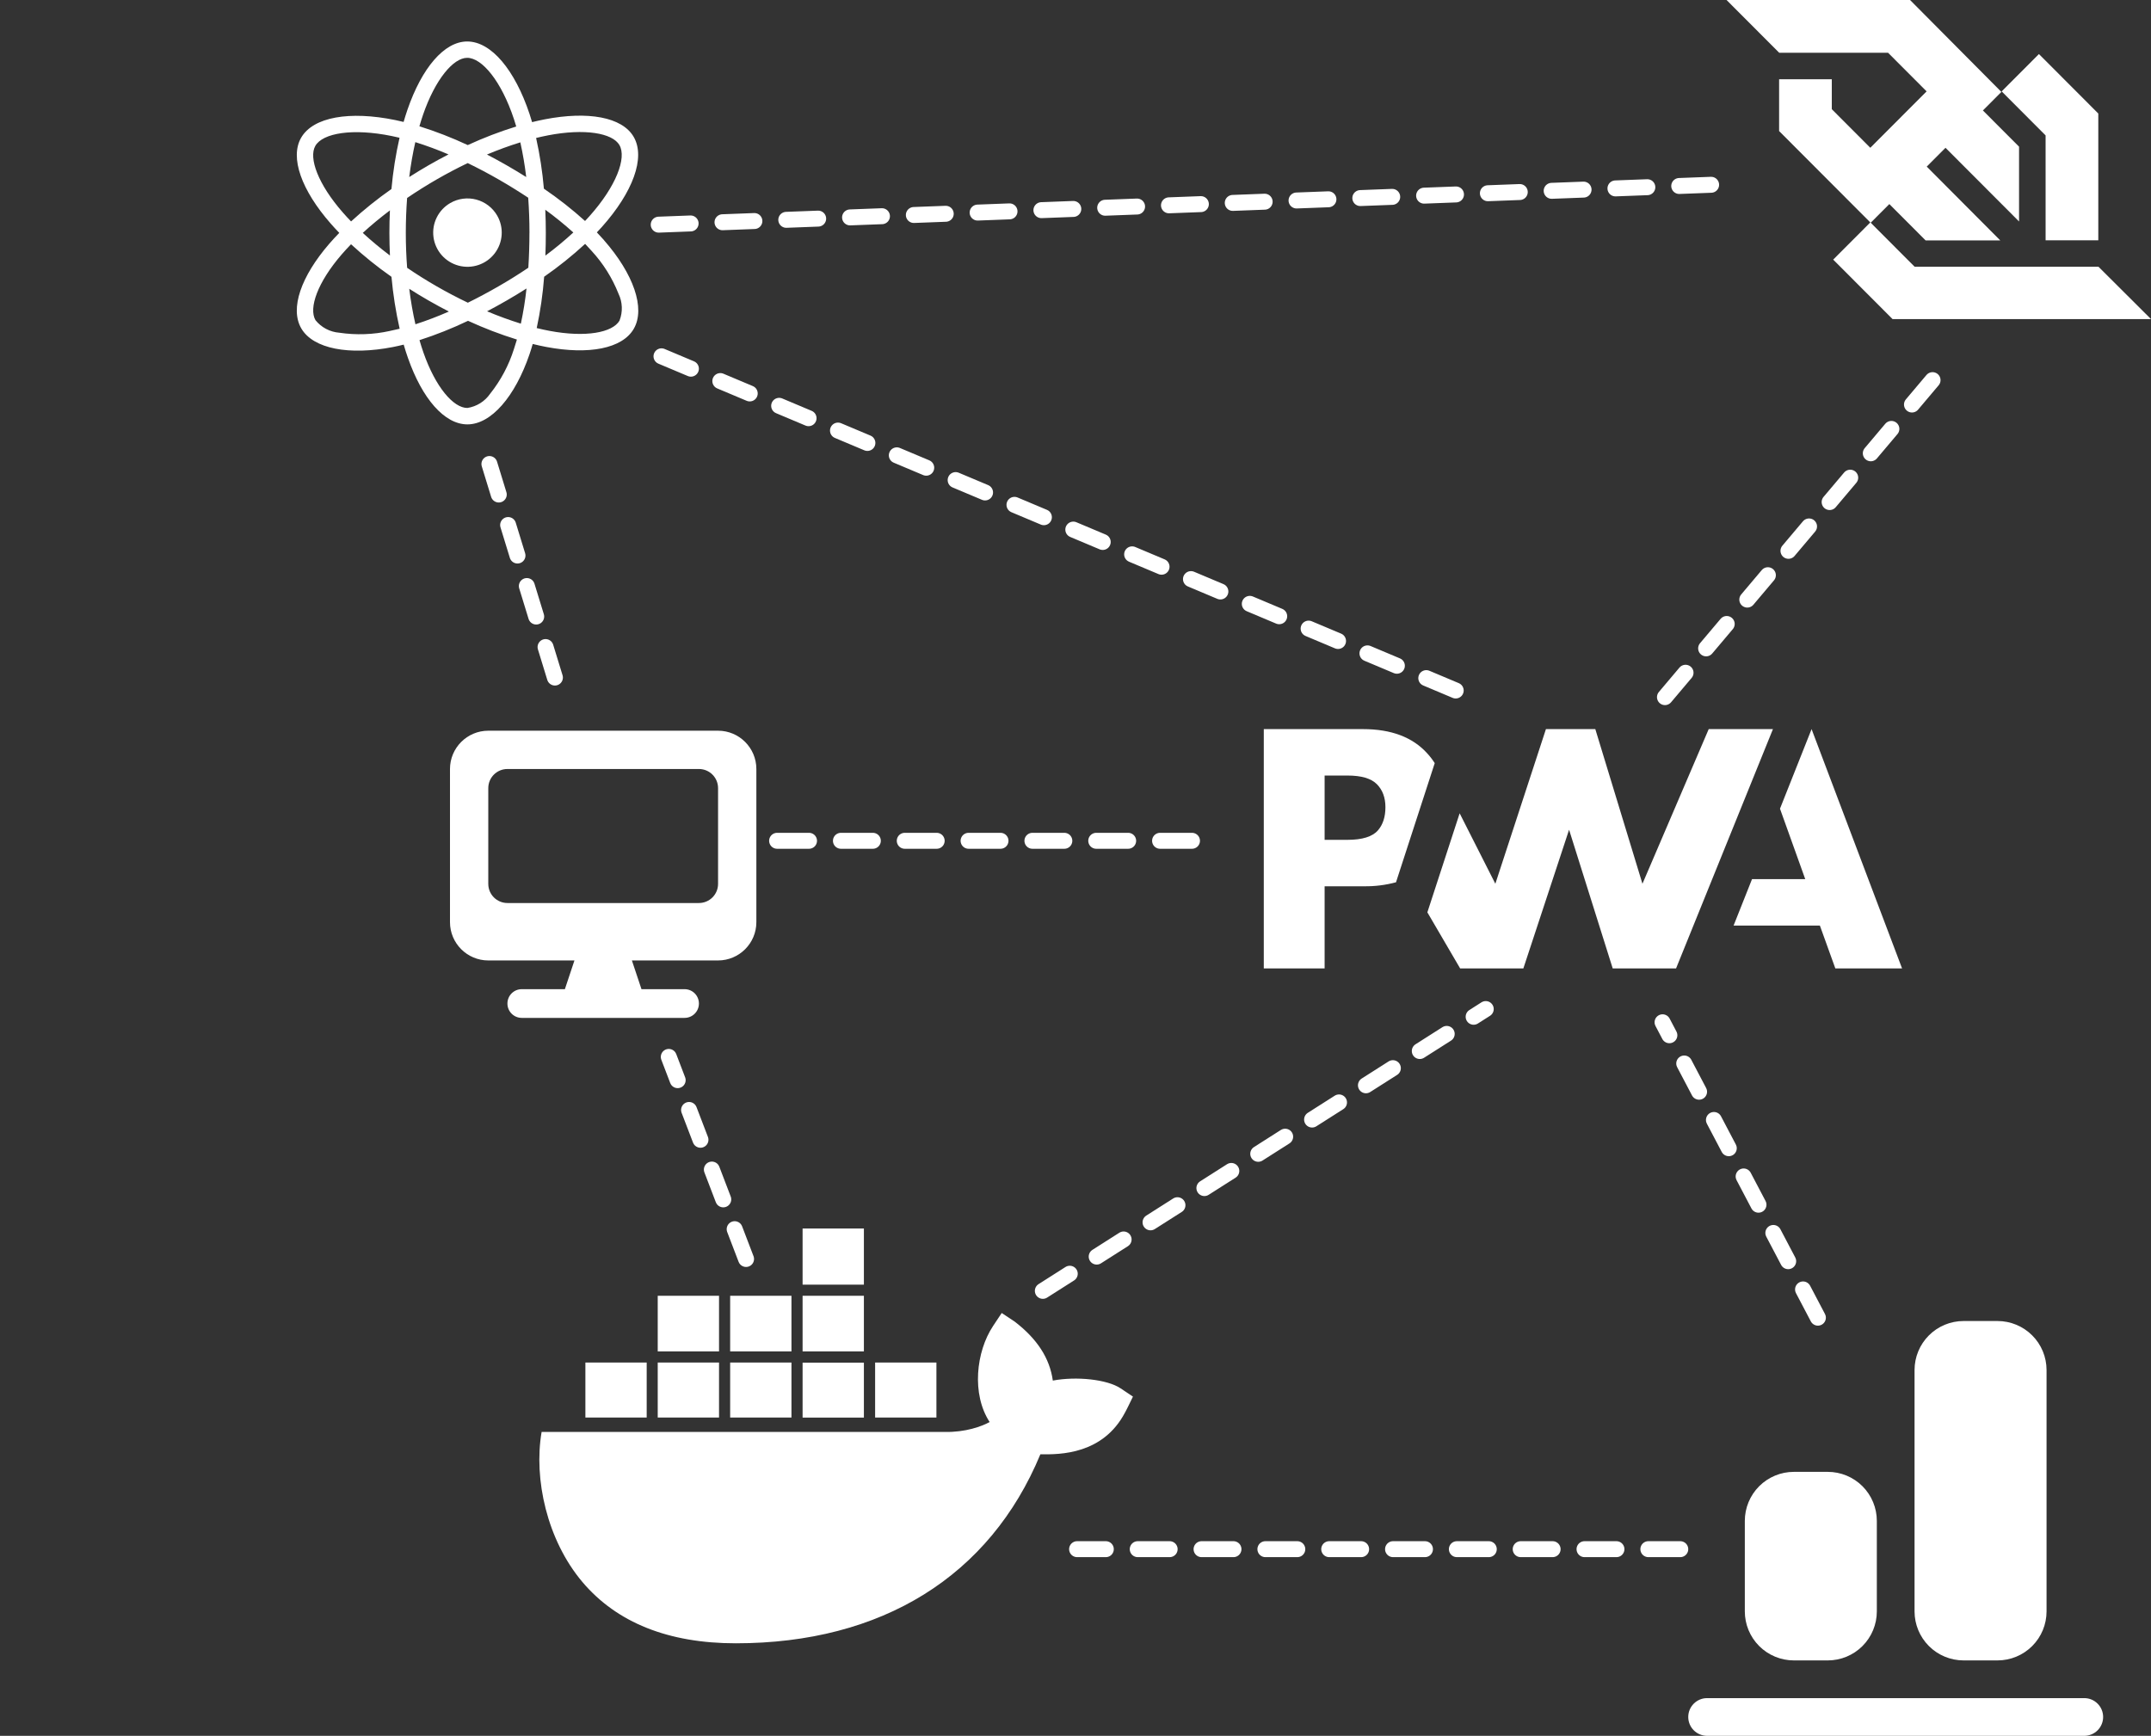 <svg width="674" height="544" viewBox="0 0 674 544" fill="none" xmlns="http://www.w3.org/2000/svg">
<rect x="0" y="0" width="674" height="544" fill="#333333" stroke="none"/>
<path d="M641.273 429.364C641.273 425.289 639.654 421.381 636.773 418.5C633.892 415.619 629.984 414 625.909 414H615.273C611.198 414 607.29 415.619 604.409 418.5C601.528 421.381 599.909 425.289 599.909 429.364V505C599.909 509.075 601.528 512.982 604.409 515.864C607.29 518.745 611.198 520.364 615.273 520.364H625.909C629.984 520.364 633.892 518.745 636.773 515.864C639.654 512.982 641.273 509.075 641.273 505V429.364ZM588.091 476.636C588.091 472.562 586.472 468.654 583.591 465.773C580.71 462.891 576.802 461.273 572.727 461.273H562.091C560.073 461.273 558.076 461.67 556.211 462.442C554.347 463.214 552.654 464.346 551.227 465.773C549.801 467.199 548.669 468.893 547.897 470.757C547.125 472.621 546.727 474.619 546.727 476.636V505C546.727 507.018 547.125 509.015 547.897 510.879C548.669 512.743 549.801 514.437 551.227 515.864C552.654 517.29 554.347 518.422 556.211 519.194C558.076 519.966 560.073 520.364 562.091 520.364H572.727C576.802 520.364 580.71 518.745 583.591 515.864C586.472 512.982 588.091 509.075 588.091 505V476.636ZM653.091 532.182C654.658 532.182 656.161 532.804 657.269 533.913C658.377 535.021 659 536.524 659 538.091C659 539.658 658.377 541.161 657.269 542.269C656.161 543.377 654.658 544 653.091 544H534.909C533.342 544 531.839 543.377 530.731 542.269C529.623 541.161 529 539.658 529 538.091C529 536.524 529.623 535.021 530.731 533.913C531.839 532.804 533.342 532.182 534.909 532.182H653.091Z" fill="white"/>
<path d="M141.105 63.621C139.266 64.681 137.783 66.261 136.844 68.162C135.904 70.063 135.551 72.198 135.829 74.299C136.106 76.4 137.002 78.372 138.403 79.965C139.804 81.558 141.646 82.7 143.698 83.249C145.75 83.797 147.918 83.726 149.93 83.044C151.941 82.363 153.704 81.102 154.997 79.421C156.29 77.74 157.054 75.714 157.193 73.599C157.332 71.485 156.839 69.377 155.777 67.542C155.071 66.323 154.132 65.255 153.013 64.399C151.894 63.542 150.617 62.914 149.255 62.55C147.892 62.186 146.471 62.093 145.073 62.277C143.675 62.461 142.326 62.918 141.105 63.621ZM189.252 75.246C188.539 74.441 187.796 73.635 187.022 72.828C187.569 72.255 188.099 71.682 188.611 71.109C198.267 60.286 202.343 49.43 198.566 42.903C194.945 36.646 184.173 34.78 170.689 37.398C169.36 37.658 168.039 37.95 166.725 38.276C166.473 37.411 166.206 36.551 165.922 35.696C161.335 21.942 153.944 13 146.393 13C139.15 13 132.15 21.382 127.685 34.348C127.247 35.627 126.84 36.916 126.466 38.215C125.586 37.999 124.705 37.801 123.82 37.62C109.593 34.706 98.141 36.624 94.362 43.154C90.748 49.417 94.528 59.651 103.553 69.983C104.444 71.006 105.365 72.006 106.313 72.983C105.198 74.127 104.141 75.275 103.157 76.412C94.349 86.597 90.786 96.666 94.394 102.902C98.12 109.341 109.419 111.441 123.17 108.749C124.285 108.528 125.393 108.28 126.495 108.004C126.898 109.41 127.344 110.803 127.832 112.186C132.278 124.888 139.238 133 146.457 133C153.91 133 161.383 124.285 165.909 111.049C166.267 110.003 166.604 108.914 166.925 107.799C168.352 108.154 169.785 108.468 171.224 108.741C184.475 111.241 194.993 109.274 198.593 103.035C202.311 96.591 198.478 85.781 189.244 75.262L189.252 75.246ZM98.813 45.708C101.132 41.689 110.499 40.12 122.782 42.636C123.567 42.798 124.369 42.976 125.19 43.17C123.99 48.463 123.144 53.83 122.657 59.234C118.224 62.345 113.998 65.738 110.005 69.394C109.125 68.486 108.269 67.557 107.437 66.605C99.68 57.759 96.636 49.481 98.813 45.708ZM122.186 80.073C119.115 77.754 116.261 75.376 113.672 72.988C116.261 70.613 119.115 68.246 122.178 65.933C122.067 68.29 122.013 70.648 122.015 73.007C122.016 75.366 122.073 77.721 122.186 80.073ZM122.186 103.713C116.973 104.869 111.592 105.058 106.311 104.271C104.863 104.158 103.454 103.751 102.17 103.073C100.886 102.396 99.756 101.463 98.848 100.332C96.66 96.548 99.519 88.465 107.051 79.753C107.998 78.66 108.979 77.593 109.994 76.55C113.987 80.225 118.22 83.632 122.665 86.749C123.158 92.226 124.014 97.664 125.227 103.027C124.221 103.278 123.209 103.504 122.191 103.705L122.186 103.713ZM164.885 55.483C162.868 54.214 160.826 52.987 158.759 51.8C156.724 50.633 154.667 49.509 152.586 48.427C156.151 46.93 159.658 45.654 163.042 44.614C163.84 48.203 164.456 51.831 164.887 55.483H164.885ZM132.54 36.002C136.365 24.896 142.028 18.123 146.393 18.123C151.042 18.123 157.093 25.433 161.033 37.307C161.29 38.081 161.532 38.86 161.76 39.642C156.572 41.248 151.495 43.194 146.564 45.468C141.654 43.166 136.593 41.198 131.417 39.576C131.763 38.378 132.138 37.189 132.543 36.008L132.54 36.002ZM130.133 44.542C133.663 45.65 137.135 46.935 140.535 48.392C136.323 50.561 132.222 52.923 128.231 55.48C128.707 51.661 129.349 47.995 130.135 44.55L130.133 44.542ZM128.231 90.501C130.223 91.773 132.244 92.999 134.295 94.179C136.387 95.379 138.506 96.53 140.653 97.632C137.23 99.141 133.732 100.474 130.173 101.626C129.37 98.125 128.72 94.403 128.234 90.509L128.231 90.501ZM161.041 109.378C159.441 114.46 156.918 119.204 153.597 123.375C152.776 124.569 151.718 125.583 150.488 126.354C149.259 127.124 147.884 127.635 146.449 127.855C142.071 127.855 136.48 121.347 132.679 110.486C132.232 109.201 131.82 107.905 131.443 106.598C136.645 104.924 141.726 102.9 146.653 100.54C151.625 102.83 156.742 104.791 161.972 106.411C161.686 107.407 161.377 108.396 161.043 109.376L161.041 109.378ZM163.218 101.434C159.794 100.367 156.239 99.081 152.62 97.562C154.66 96.495 156.711 95.364 158.772 94.171C160.896 92.948 162.965 91.695 164.978 90.411C164.576 94.114 163.984 97.794 163.205 101.437L163.218 101.434ZM165.893 72.983C165.893 76.626 165.779 80.267 165.551 83.905C162.587 85.906 159.46 87.86 156.205 89.733C152.949 91.606 149.753 93.314 146.602 94.867C143.287 93.282 140.036 91.574 136.849 89.743C133.663 87.913 130.571 85.975 127.573 83.929C127.297 80.293 127.157 76.646 127.156 72.988C127.156 69.341 127.292 65.694 127.565 62.047C130.526 60.03 133.632 58.076 136.841 56.227C140.051 54.378 143.317 52.662 146.551 51.112C149.825 52.699 153.04 54.399 156.197 56.214C159.353 58.028 162.458 59.945 165.51 61.964C165.773 65.622 165.904 69.285 165.904 72.953L165.893 72.983ZM171.647 42.428C183.199 40.187 191.911 41.694 194.094 45.465C196.418 49.481 193.086 58.354 184.751 67.702C184.291 68.218 183.813 68.735 183.317 69.255C179.255 65.591 174.947 62.208 170.424 59.128C169.967 53.782 169.152 48.474 167.985 43.237C169.233 42.931 170.454 42.664 171.647 42.436V42.428ZM170.866 65.732C173.916 67.954 176.849 70.332 179.652 72.857C176.861 75.424 173.937 77.843 170.892 80.105C170.985 77.73 171.03 75.353 171.029 72.975C171.029 70.559 170.973 68.144 170.863 65.73L170.866 65.732ZM194.137 100.46C191.951 104.247 183.507 105.827 172.174 103.686C170.875 103.443 169.543 103.152 168.177 102.814C169.316 97.51 170.095 92.135 170.507 86.725C175.018 83.591 179.308 80.152 183.346 76.43C184.06 77.163 184.733 77.893 185.366 78.618C188.98 82.539 191.84 87.09 193.802 92.044C194.43 93.35 194.783 94.77 194.838 96.217C194.894 97.664 194.652 99.108 194.126 100.458L194.137 100.46Z" fill="white"/>
<path d="M153 229C146.381 229 141 234.381 141 241V289C141 295.619 146.381 301 153 301H180L177 310H163.5C161.006 310 159 312.006 159 314.5C159 316.994 161.006 319 163.5 319H214.5C216.994 319 219 316.994 219 314.5C219 312.006 216.994 310 214.5 310H201L198 301H225C231.619 301 237 295.619 237 289V241C237 234.381 231.619 229 225 229H153ZM159 241H219C222.319 241 225 243.681 225 247V277C225 280.319 222.319 283 219 283H159C155.681 283 153 280.319 153 277V247C153 243.681 155.681 241 159 241Z" fill="white"/>
<path d="M270.695 444.27H251.486V427.038H270.695V444.27ZM270.695 385H251.486V402.61H270.695V385ZM293.421 427.008H274.212V444.241H293.421V427.008ZM247.999 406.091H228.79V423.527H247.999V406.091ZM270.695 406.091H251.486V423.527H270.695V406.091ZM351.135 435.103C346.95 432.289 337.302 431.273 329.892 432.666C328.933 425.703 325.039 419.639 317.948 414.185L313.879 411.487L311.177 415.549C305.83 423.614 304.377 436.901 310.101 445.663C307.573 447.026 302.604 448.883 296.036 448.767H169.71C167.182 463.505 171.396 482.652 182.497 495.794C193.278 508.53 209.436 515 230.563 515C276.304 515 310.16 493.967 325.998 455.759C332.217 455.883 345.643 455.79 352.53 442.646C352.966 441.92 354.448 438.816 355 437.685L351.135 435.103ZM202.607 427.008H183.427V444.241H202.636V427.008H202.607ZM225.303 427.008H206.094V444.241H225.303V427.008ZM247.999 427.008H228.79V444.241H247.999V427.008ZM225.303 406.091H206.094V423.527H225.303V406.091Z" fill="white"/>
<path d="M640.977 75.306H657.486V35.58L638.885 16.939L627.209 28.64L640.971 42.437L640.977 75.306ZM657.527 83.598H599.938L586.176 69.801L592.011 63.954L603.38 75.347H626.773L603.728 52.212L609.61 46.317L632.655 69.411V45.969L621.327 34.617L627.121 28.811L598.5 0H541L557.467 16.502V16.544H591.622L603.687 28.634L586.046 46.312L573.982 34.221V24.836H557.473V41.073L586.046 69.707L574.418 81.36L593.019 100H674L657.533 83.586L657.527 83.598Z" fill="white"/>
<path d="M525.18 303.5L555.539 228.5H535.414L514.648 276.965L499.879 228.5H484.406L468.555 276.965L457.371 254.883L447.254 285.922L457.527 303.5H477.332L491.66 260.035L505.332 303.5H525.18Z" fill="white"/>
<path d="M415.059 277.754H427.422C430.8 277.801 434.168 277.379 437.43 276.5L440.625 266.66L449.562 239.164C448.873 238.079 448.089 237.056 447.219 236.109C442.641 231.036 435.931 228.5 427.09 228.5H396V303.5H415.059V277.754ZM431.426 245.754C433.22 247.556 434.116 249.967 434.113 252.988C434.111 256.009 433.329 258.422 431.77 260.227C430.04 262.211 426.858 263.202 422.223 263.199H415.059V243.051H422.254C426.574 243.051 429.632 243.952 431.426 245.754ZM543.207 290.066L548.984 275.516H565.66L557.746 253.441L567.645 228.5L596 303.5H575.09L570.246 290.066H543.207Z" fill="white"/>
<line x1="569.624" y1="412.951" x2="520.951" y2="320.376" stroke="white" stroke-width="5" stroke-linecap="round" stroke-dasharray="10 10"/>
<line x1="521.702" y1="218.477" x2="610.477" y2="113.298" stroke="white" stroke-width="5" stroke-linecap="round" stroke-dasharray="10 10"/>
<line x1="326.767" y1="404.549" x2="465.549" y2="316.233" stroke="white" stroke-width="5" stroke-linecap="round" stroke-dasharray="10 10"/>
<line x1="206.404" y1="70.407" x2="544.407" y2="57.596" stroke="white" stroke-width="5" stroke-linecap="round" stroke-dasharray="10 10"/>
<line x1="243.5" y1="263.5" x2="379.5" y2="263.5" stroke="white" stroke-width="5" stroke-linecap="round" stroke-dasharray="10 10"/>
<line x1="207.274" y1="111.665" x2="461.665" y2="218.726" stroke="white" stroke-width="5" stroke-linecap="round" stroke-dasharray="10 10"/>
<line x1="526.5" y1="485.5" x2="337.5" y2="485.5" stroke="white" stroke-width="5" stroke-linecap="round" stroke-dasharray="10 10"/>
<line x1="233.772" y1="394.558" x2="209.558" y2="331.228" stroke="white" stroke-width="5" stroke-linecap="round" stroke-dasharray="10 10"/>
<line x1="173.877" y1="212.343" x2="152.343" y2="142.123" stroke="white" stroke-width="5" stroke-linecap="round" stroke-dasharray="10 10"/>
</svg>
